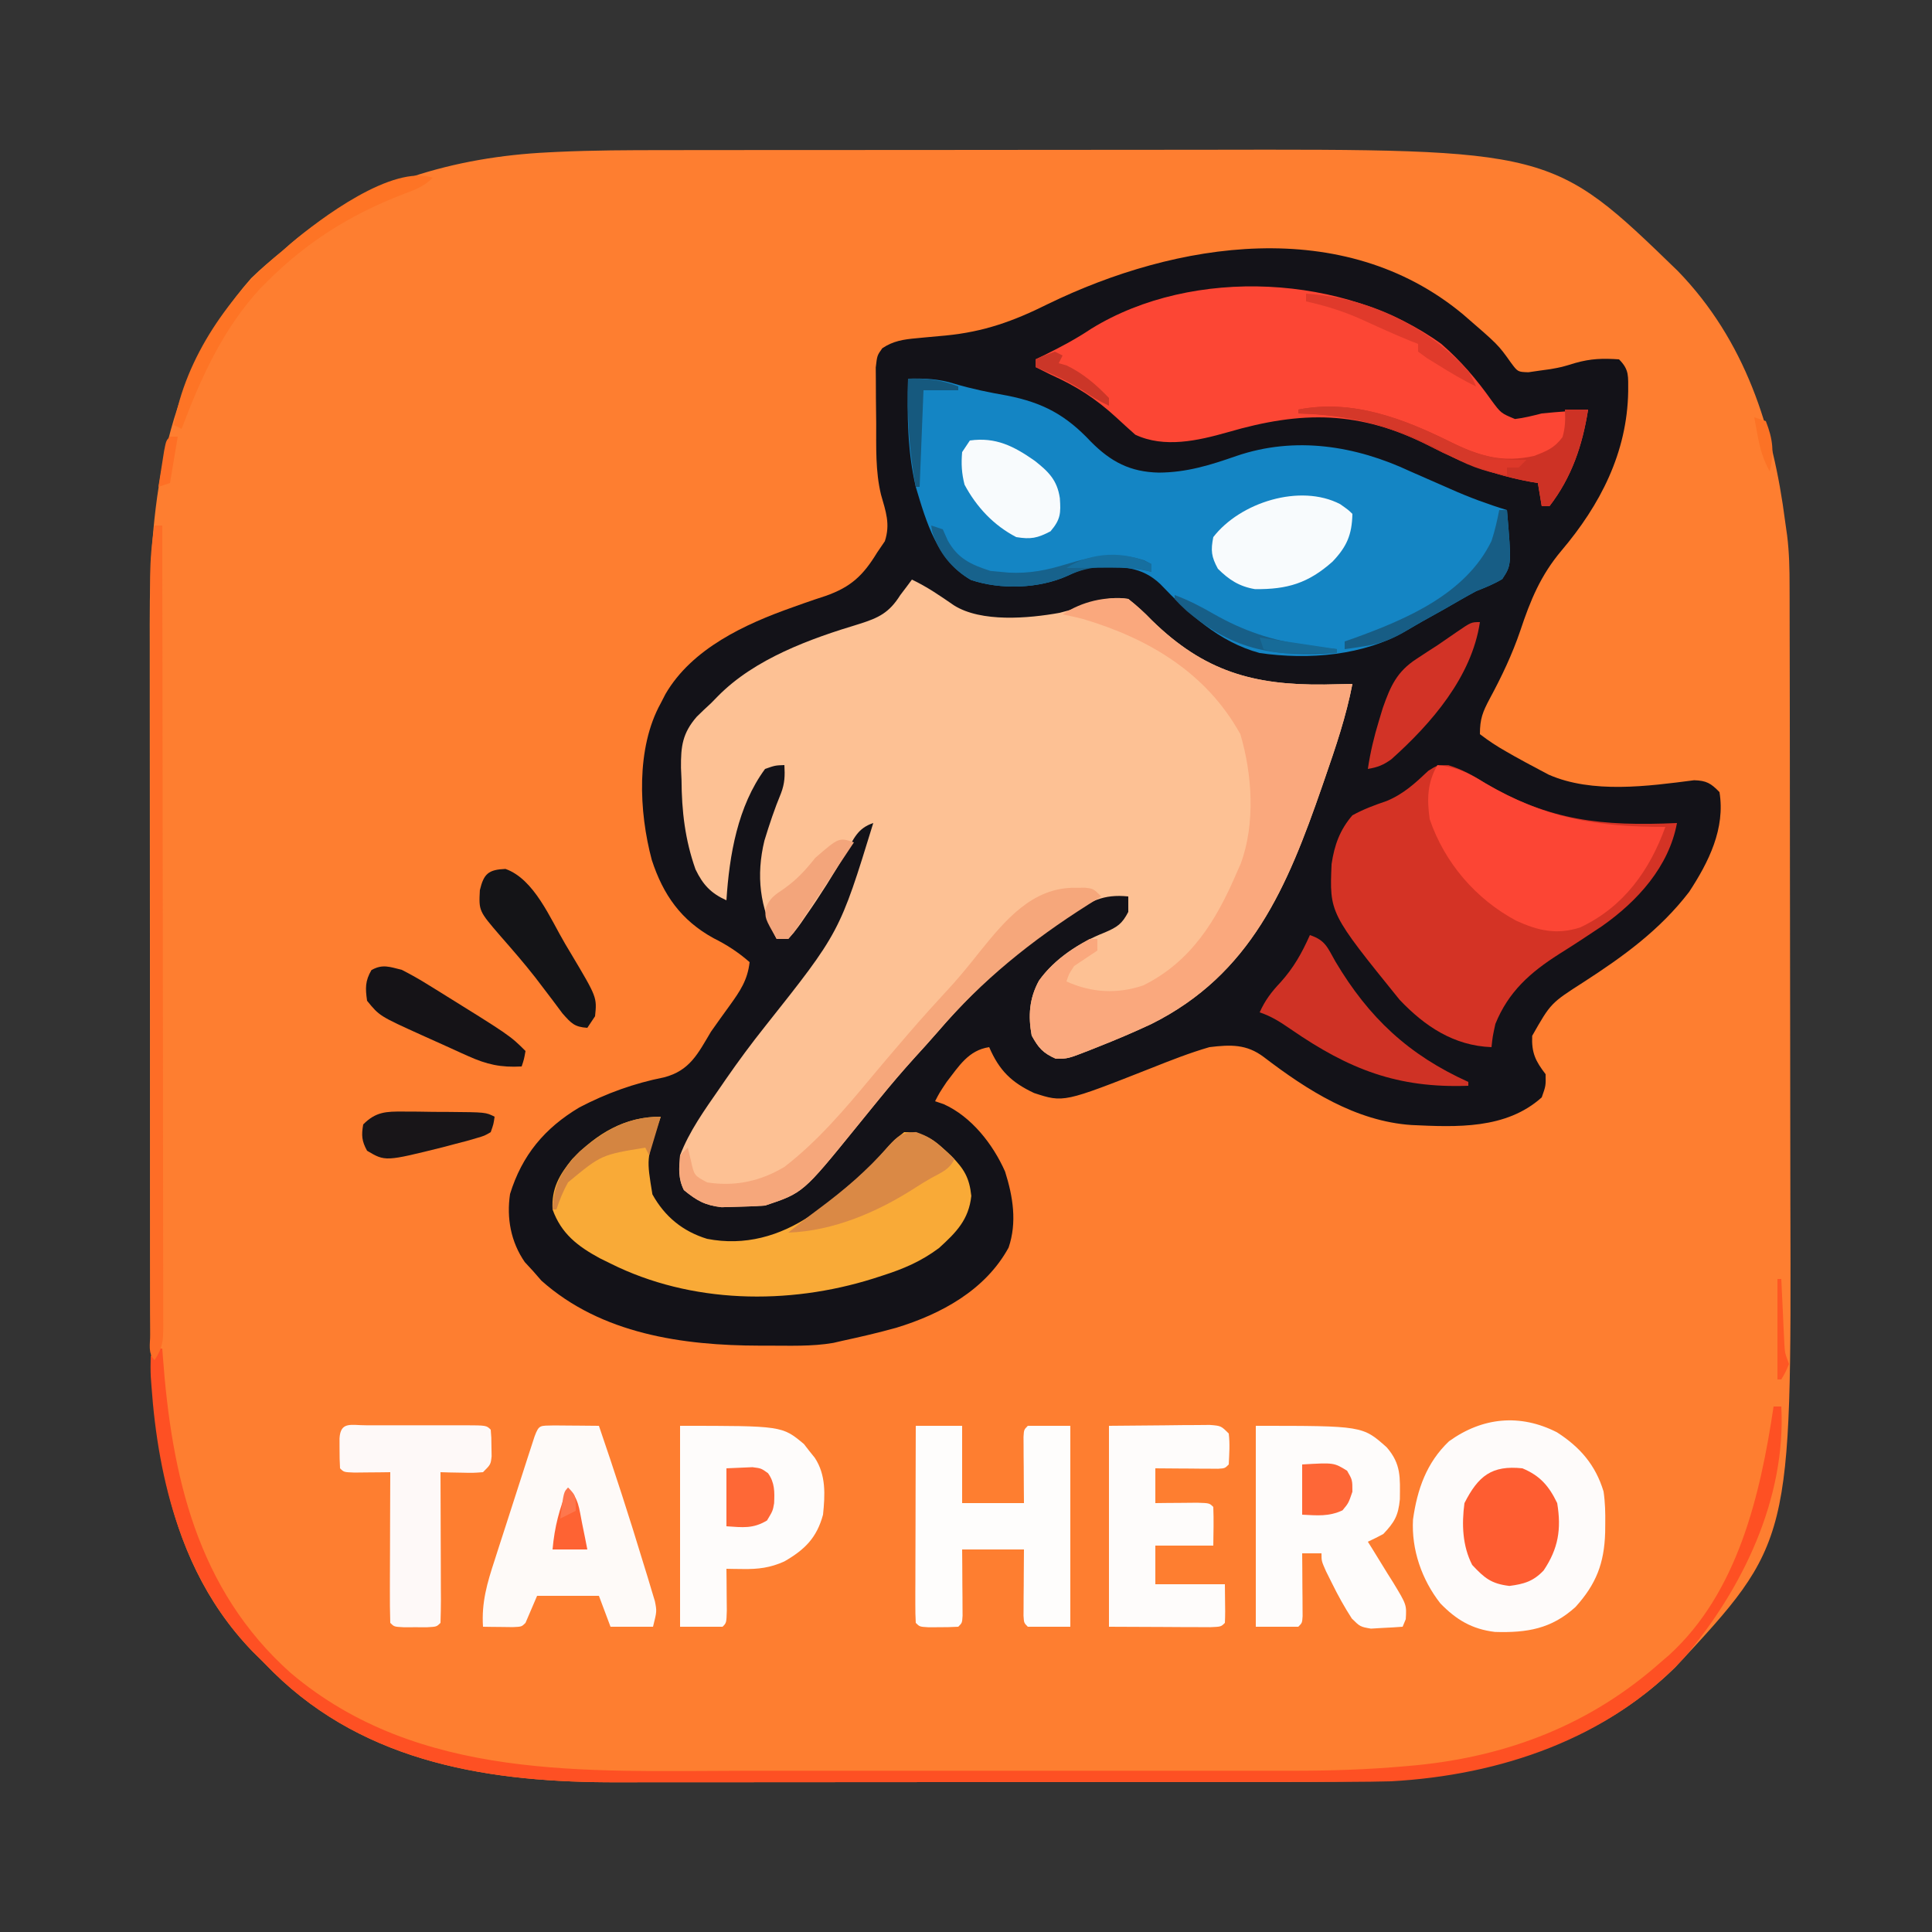 <?xml version="1.0" encoding="UTF-8"?>
<svg version="1.1" xmlns="http://www.w3.org/2000/svg" width="500" height="500">
<rect width="100%" height="100%" fill="#333333" stroke="none"/>
<path d="M0 0 C1.923 -0.003 3.846 -0.006 5.768 -0.01 C10.932 -0.019 16.096 -0.021 21.259 -0.022 C24.501 -0.023 27.743 -0.025 30.986 -0.027 C42.342 -0.037 53.698 -0.041 65.054 -0.04 C75.567 -0.039 86.079 -0.05 96.592 -0.066 C105.68 -0.079 114.767 -0.084 123.855 -0.084 C129.255 -0.083 134.655 -0.086 140.056 -0.097 C229.658 -0.262 229.658 -0.262 262.191 31.278 C279.549 49.173 286.868 71.936 289.972 96.145 C290.225 97.929 290.225 97.929 290.483 99.749 C291.029 104.145 291.118 108.473 291.113 112.898 C291.117 114.166 291.117 114.166 291.122 115.46 C291.13 118.274 291.132 121.088 291.133 123.902 C291.138 125.929 291.143 127.955 291.148 129.981 C291.161 135.478 291.168 140.975 291.172 146.472 C291.175 149.919 291.179 153.365 291.184 156.811 C291.198 167.627 291.207 178.443 291.211 189.259 C291.216 201.679 291.233 214.099 291.262 226.52 C291.284 236.158 291.294 245.795 291.295 255.433 C291.296 261.17 291.302 266.907 291.32 272.644 C291.58 360.308 291.58 360.308 261.531 392.637 C235.778 417.879 201.339 422.3 166.792 422.291 C164.662 422.294 162.532 422.297 160.401 422.301 C154.643 422.309 148.884 422.312 143.126 422.313 C139.519 422.313 135.913 422.315 132.307 422.318 C119.701 422.327 107.095 422.331 94.489 422.331 C82.778 422.33 71.068 422.341 59.357 422.356 C49.27 422.369 39.183 422.375 29.096 422.374 C23.086 422.374 17.076 422.377 11.066 422.387 C5.408 422.397 -0.251 422.397 -5.909 422.39 C-7.972 422.389 -10.035 422.391 -12.098 422.397 C-44.608 422.487 -77.098 417.68 -101.25 393.954 C-102.167 393.027 -103.084 392.1 -104.028 391.145 C-104.913 390.27 -105.799 389.395 -106.711 388.493 C-131.193 363.117 -133.183 327.825 -133.173 294.504 C-133.176 292.456 -133.179 290.407 -133.183 288.359 C-133.192 282.832 -133.194 277.305 -133.195 271.777 C-133.196 268.313 -133.198 264.849 -133.201 261.385 C-133.21 249.27 -133.214 237.154 -133.213 225.039 C-133.213 213.795 -133.223 202.552 -133.239 191.308 C-133.252 181.613 -133.257 171.918 -133.257 162.224 C-133.256 156.452 -133.259 150.68 -133.27 144.908 C-133.28 139.473 -133.28 134.037 -133.272 128.602 C-133.271 126.624 -133.274 124.645 -133.28 122.667 C-133.373 90.203 -129.355 58.459 -107.028 33.145 C-104.483 30.649 -101.791 28.394 -99.028 26.145 C-98.301 25.508 -97.574 24.872 -96.825 24.216 C-78.33 8.477 -54.13 1.75 -30.244 0.58 C-29.424 0.539 -28.605 0.498 -27.76 0.455 C-18.507 0.025 -9.261 -0.003 0 0 Z " fill="#FE7E30" transform="translate(172.028,38.855)"/>
<path d="M0 0 C9.149 7.897 9.149 7.897 12.438 12.531 C14.228 14.943 14.228 14.943 16.974 15.031 C17.885 14.898 18.796 14.766 19.735 14.629 C20.707 14.495 21.679 14.361 22.681 14.223 C25.603 13.699 25.603 13.699 29.11 12.629 C33.156 11.484 36.23 11.407 40.423 11.691 C43.186 14.454 42.755 16.139 42.798 20.004 C42.539 35.826 35.57 49.34 25.524 61.199 C20.146 67.577 17.493 74.024 14.877 81.9 C12.776 88.075 10.059 93.778 6.963 99.514 C5.143 102.941 4.423 104.712 4.423 108.691 C6.684 110.425 8.773 111.803 11.235 113.191 C11.925 113.586 12.615 113.98 13.326 114.386 C15.345 115.516 17.377 116.611 19.423 117.691 C20.798 118.42 20.798 118.42 22.2 119.164 C33.502 124.145 47.947 122.154 59.856 120.617 C63.05 120.71 64.223 121.405 66.423 123.691 C67.966 133.102 63.653 141.769 58.56 149.531 C50.983 159.385 41.597 166.172 31.25 172.861 C22.759 178.301 22.759 178.301 17.953 186.757 C17.759 191.206 18.824 193.302 21.423 196.691 C21.485 199.691 21.485 199.691 20.423 202.691 C11.175 210.99 -1.62 210.39 -13.273 209.847 C-27.715 208.873 -40.262 200.844 -51.503 192.258 C-55.993 188.867 -60.106 189.036 -65.577 189.691 C-70.678 191.173 -75.585 193.102 -80.515 195.066 C-103.323 204.057 -103.323 204.057 -110.952 201.566 C-116.836 198.811 -119.979 195.709 -122.577 189.691 C-127.959 190.496 -130.403 194.613 -133.577 198.691 C-135.44 201.483 -135.44 201.483 -136.577 203.691 C-135.845 203.939 -135.113 204.186 -134.358 204.441 C-127.17 207.672 -121.61 214.792 -118.464 221.891 C-116.415 228.363 -115.333 235.019 -117.55 241.562 C-123.556 252.555 -134.971 258.763 -146.643 262.321 C-151.254 263.602 -155.9 264.683 -160.577 265.691 C-161.341 265.868 -162.105 266.044 -162.892 266.226 C-168.488 267.196 -174.224 266.936 -179.89 266.941 C-180.905 266.942 -180.905 266.942 -181.94 266.943 C-201.884 266.912 -222.97 263.929 -238.452 250.129 C-239.153 249.325 -239.855 248.52 -240.577 247.691 C-241.299 246.908 -242.021 246.124 -242.765 245.316 C-246.372 240.092 -247.509 233.956 -246.577 227.691 C-243.471 217.632 -237.603 210.631 -228.636 205.289 C-221.606 201.617 -214.469 199.047 -206.702 197.504 C-200.027 195.758 -197.948 191.351 -194.577 185.691 C-193.791 184.56 -192.994 183.437 -192.187 182.32 C-191.775 181.749 -191.363 181.178 -190.939 180.589 C-190.327 179.743 -190.327 179.743 -189.702 178.879 C-187.003 175.123 -185.109 172.329 -184.577 167.691 C-187.523 165.125 -190.415 163.235 -193.89 161.504 C-202.302 156.891 -206.949 150.276 -209.886 141.27 C-213.242 128.755 -213.994 112.237 -207.577 100.691 C-207.176 99.91 -206.775 99.129 -206.362 98.324 C-199.51 86.527 -185.767 80.19 -173.358 75.824 C-171.963 75.325 -171.963 75.325 -170.54 74.816 C-168.689 74.164 -166.83 73.535 -164.962 72.934 C-158.343 70.611 -155.2 67.642 -151.577 61.691 C-150.917 60.722 -150.257 59.753 -149.577 58.754 C-148.127 54.313 -149.328 51.07 -150.577 46.691 C-152.038 40.616 -151.8 34.444 -151.817 28.234 C-151.827 26.066 -151.858 23.899 -151.89 21.73 C-151.896 20.35 -151.901 18.97 -151.905 17.59 C-151.915 16.339 -151.924 15.087 -151.934 13.798 C-151.577 10.691 -151.577 10.691 -150.244 8.823 C-147.439 6.919 -144.701 6.524 -141.409 6.227 C-140.598 6.149 -139.786 6.071 -138.95 5.99 C-137.263 5.835 -135.575 5.681 -133.888 5.529 C-123.931 4.564 -116.303 1.821 -107.39 -2.621 C-74.149 -18.79 -30.977 -25.702 0 0 Z " fill="#131218" transform="translate(378.577,81.309)"/>
<path d="M0 0 C3.907 1.842 7.331 4.213 10.879 6.66 C17.961 11.134 30.23 10.036 38.211 8.603 C41.222 7.858 44.132 6.909 47.055 5.875 C50.383 4.886 52.555 4.457 56 5 C58.273 6.798 60.138 8.494 62.125 10.562 C75.595 23.725 88.303 27.356 106.736 27.154 C109.158 27.113 111.579 27.062 114 27 C112.386 35.396 109.667 43.375 106.875 51.438 C106.63 52.147 106.385 52.857 106.133 53.588 C97.163 79.502 87.767 102.173 61.931 115.03 C57.352 117.177 52.704 119.145 48 121 C47.288 121.284 46.576 121.568 45.842 121.86 C40.341 124 40.341 124 37.25 124 C33.917 122.519 32.773 121.217 31 118 C30.056 112.915 30.375 108.386 32.875 103.812 C37.021 97.994 43.351 93.914 49.938 91.312 C53.158 89.932 54.409 89.089 56 86 C56 84.68 56 83.36 56 82 C49.47 81.325 46.052 83.276 40.75 86.938 C40.005 87.437 39.26 87.937 38.492 88.453 C26.571 96.561 16.193 105.968 6.805 116.914 C4.783 119.25 2.706 121.53 0.625 123.812 C-2.451 127.22 -5.419 130.686 -8.312 134.25 C-9.422 135.611 -9.422 135.611 -10.555 137 C-11.84 138.577 -13.125 140.155 -14.403 141.738 C-28.182 158.727 -28.182 158.727 -38 162 C-40.434 162.172 -42.873 162.267 -45.312 162.312 C-46.608 162.35 -47.904 162.387 -49.238 162.426 C-53.562 161.936 -55.657 160.726 -59 158 C-60.564 154.871 -60.28 152.473 -60 149 C-57.616 142.763 -53.658 137.261 -49.875 131.812 C-49.299 130.974 -48.723 130.136 -48.129 129.273 C-44.89 124.599 -41.545 120.07 -38 115.625 C-18.697 91.299 -18.697 91.299 -10 63 C-14.107 64.369 -15.053 67.099 -17.062 70.688 C-20.296 76.256 -23.674 81.667 -27.375 86.938 C-27.791 87.546 -28.208 88.155 -28.637 88.782 C-29.836 90.465 -29.836 90.465 -32 93 C-32.99 93 -33.98 93 -35 93 C-39.371 84.827 -40.353 76.63 -38.176 67.57 C-36.905 63.402 -35.548 59.318 -33.875 55.293 C-32.893 52.721 -32.844 50.73 -33 48 C-35.406 48.089 -35.406 48.089 -38 49 C-45.101 58.637 -47.251 71.321 -48 83 C-52.04 81.17 -54.077 78.972 -56 75 C-58.72 67.317 -59.574 59.922 -59.625 51.812 C-59.67 50.784 -59.715 49.756 -59.762 48.697 C-59.812 43.135 -59.385 39.757 -55.672 35.477 C-54.471 34.294 -53.248 33.133 -52 32 C-51.114 31.095 -51.114 31.095 -50.21 30.171 C-40.643 20.463 -26.36 15.314 -13.601 11.471 C-8.611 9.896 -5.898 8.609 -3 4 C-2.134 2.855 -2.134 2.855 -1.25 1.688 C-0.631 0.852 -0.631 0.852 0 0 Z " fill="#FDC194" transform="translate(236,150)"/>
<path d="M0 0 C4.288 -0.11 7.905 0.033 12 1.312 C16.515 2.65 20.987 3.562 25.625 4.375 C34.939 6.208 40.851 9.415 47.305 16.289 C52.491 21.523 57.477 24.141 64.875 24.312 C72.14 24.272 78.203 22.37 85 20 C100.22 14.81 115.818 17.347 130 24 C131.406 24.622 132.813 25.239 134.223 25.852 C136.305 26.757 138.385 27.664 140.458 28.588 C145.235 30.713 150.001 32.482 155 34 C156.199 48.171 156.199 48.171 153.781 51.859 C151.599 53.18 149.369 54.047 147 55 C144.278 56.461 141.613 58.019 138.938 59.562 C136.937 60.685 134.932 61.8 132.927 62.914 C131.658 63.629 130.397 64.36 129.146 65.106 C118.056 71.699 103.656 72.835 91 71 C80.471 68.161 72.589 60.798 65.25 53.125 C60.478 48.618 55.377 48.588 49.094 48.664 C46.031 48.997 44.063 49.672 41.312 51 C33.899 54.352 23.972 54.672 16.27 52.082 C7.543 47.023 4.724 37.145 2 28 C-0.169 18.68 -0.237 9.51 0 0 Z " fill="#1485C4" transform="translate(235,98)"/>
<path d="M0 0 C5.075 4.405 9.123 9.155 13 14.625 C15.452 17.938 15.452 17.938 19.078 19.441 C21.463 19.163 23.673 18.592 26 18 C28.184 17.779 30.372 17.592 32.562 17.438 C34.111 17.312 34.111 17.312 35.691 17.184 C36.453 17.123 37.215 17.062 38 17 C36.528 26.277 33.774 34.494 28 42 C27.34 42 26.68 42 26 42 C25.67 40.02 25.34 38.04 25 36 C24.406 35.902 23.811 35.804 23.199 35.703 C13.796 34.007 5.602 30.889 -2.875 26.5 C-21.08 17.218 -36.042 17.25 -55.275 22.865 C-62.963 25.045 -71.68 27.033 -79.188 23.5 C-80.808 22.06 -82.419 20.609 -84.004 19.129 C-89.333 14.226 -94.393 10.944 -101 8 C-102.337 7.34 -103.671 6.675 -105 6 C-105 5.34 -105 4.68 -105 4 C-104.394 3.709 -103.788 3.417 -103.164 3.117 C-98.779 0.972 -94.622 -1.224 -90.562 -3.938 C-64.197 -20.169 -24.756 -17.945 0 0 Z " fill="#FC4634" transform="translate(373,89)"/>
<path d="M0 0 C3.575 1.1 6.31 2.665 9.484 4.645 C26.191 14.419 39.682 15.824 59.109 14.957 C57.032 26.232 48.886 35.205 39.698 41.648 C36.028 44.107 32.342 46.53 28.597 48.872 C21.141 53.611 15.485 58.607 12.109 66.957 C11.402 70.194 11.402 70.194 11.109 72.957 C1.422 72.598 -6.093 67.628 -12.676 60.695 C-30.822 38.26 -30.822 38.26 -30.281 25.582 C-29.552 20.679 -28.148 16.745 -24.891 12.957 C-22 11.369 -19.148 10.313 -16.027 9.254 C-11.669 7.452 -8.642 4.647 -5.242 1.434 C-2.891 -0.043 -2.891 -0.043 0 0 Z " fill="#D43325" transform="translate(374.891,198.043)"/>
<path d="M0 0 C-0.217 0.629 -0.433 1.258 -0.656 1.906 C-3.668 10.923 -3.668 10.923 -2.156 20.098 C1.021 25.841 5.685 29.683 11.996 31.609 C21.709 33.503 30.771 30.949 38.902 25.484 C46.313 20.205 53.067 14.474 59.02 7.57 C60.352 6.105 60.352 6.105 63 4 C68.605 3.95 71.337 6.509 75.23 10.172 C78.523 13.574 79.867 15.754 80.375 20.5 C79.715 26.657 76.48 29.937 72 34 C67.348 37.463 62.832 39.375 57.375 41.125 C56.572 41.384 55.77 41.642 54.943 41.909 C32.958 48.811 7.847 48.409 -13 38 C-13.919 37.546 -14.838 37.093 -15.785 36.625 C-21.492 33.532 -25.752 30.269 -28 24 C-28.292 18.551 -26.263 15.101 -22.938 10.992 C-16.452 4.324 -9.398 0 0 0 Z " fill="#F9AA37" transform="translate(171,289)"/>
<path d="M0 0 C2.273 1.798 4.138 3.494 6.125 5.562 C19.595 18.725 32.303 22.356 50.736 22.154 C53.158 22.113 55.579 22.062 58 22 C56.386 30.396 53.667 38.375 50.875 46.438 C50.63 47.147 50.385 47.857 50.133 48.588 C41.163 74.502 31.767 97.173 5.931 110.03 C1.352 112.177 -3.296 114.145 -8 116 C-8.712 116.284 -9.424 116.568 -10.158 116.86 C-15.659 119 -15.659 119 -18.75 119 C-22.083 117.519 -23.227 116.217 -25 113 C-25.944 107.915 -25.625 103.386 -23.125 98.812 C-19.776 94.073 -15.004 90.834 -10 88 C-9.34 88 -8.68 88 -8 88 C-8 88.99 -8 89.98 -8 91 C-9.993 92.343 -11.994 93.676 -14 95 C-15.389 97.1 -15.389 97.1 -16 99 C-9.508 101.927 -2.874 102.321 3.91 100.008 C16.267 93.855 22.739 83.26 28 71 C28.362 70.18 28.724 69.36 29.098 68.516 C32.913 58.224 32.09 45.365 29 35 C20.182 19.061 5.2 10.219 -11.734 5.188 C-13.478 4.742 -15.237 4.36 -17 4 C-12.028 0.685 -5.94 -0.766 0 0 Z " fill="#FAA87D" transform="translate(292,155)"/>
<path d="M0 0 C5.97 3.83 9.998 8.46 12.07 15.328 C12.488 18.134 12.548 20.869 12.508 23.703 C12.5 24.452 12.491 25.201 12.483 25.972 C12.24 33.92 10.17 39.278 4.82 45.203 C-1.407 50.877 -7.732 51.923 -16.031 51.672 C-21.964 50.968 -26.063 48.526 -30.18 44.266 C-34.981 38.139 -37.678 30.374 -37.246 22.578 C-36.147 14.76 -33.748 7.864 -27.93 2.328 C-19.288 -3.903 -9.542 -4.856 0 0 Z " fill="#FEFBFA" transform="translate(402.93,370.672)"/>
<path d="M0 0 C27.634 0 27.634 0 33.875 5.562 C37.653 9.896 37.332 13.404 37.285 19.008 C36.882 23.238 35.904 24.935 33 28 C31.686 28.705 30.355 29.379 29 30 C29.462 30.733 29.462 30.733 29.934 31.481 C31.325 33.707 32.694 35.947 34.062 38.188 C34.548 38.956 35.033 39.725 35.533 40.518 C39.043 46.317 39.043 46.317 38.809 50.051 C38.542 50.694 38.275 51.337 38 52 C36.252 52.136 34.501 52.232 32.75 52.312 C31.775 52.371 30.801 52.429 29.797 52.488 C27 52 27 52 24.844 49.867 C22.946 46.916 21.299 43.961 19.75 40.812 C19.229 39.767 18.708 38.722 18.172 37.645 C17 35 17 35 17 33 C15.35 33 13.7 33 12 33 C12.012 34.288 12.023 35.576 12.035 36.902 C12.045 38.581 12.054 40.259 12.062 41.938 C12.071 42.788 12.079 43.638 12.088 44.514 C12.091 45.323 12.094 46.131 12.098 46.965 C12.103 47.714 12.108 48.463 12.114 49.234 C12 51 12 51 11 52 C7.37 52 3.74 52 0 52 C0 34.84 0 17.68 0 0 Z " fill="#FEFCFB" transform="translate(325,369)"/>
<path d="M0 0 C1.395 0.007 2.789 0.019 4.184 0.035 C4.895 0.04 5.605 0.044 6.338 0.049 C8.099 0.061 9.86 0.079 11.621 0.098 C15.665 11.887 19.508 23.731 23.121 35.66 C23.483 36.831 23.846 38.002 24.219 39.208 C24.712 40.857 24.712 40.857 25.215 42.539 C25.511 43.516 25.807 44.492 26.111 45.498 C26.621 48.098 26.621 48.098 25.621 52.098 C21.991 52.098 18.361 52.098 14.621 52.098 C13.631 49.458 12.641 46.818 11.621 44.098 C6.341 44.098 1.061 44.098 -4.379 44.098 C-5.369 46.408 -6.359 48.718 -7.379 51.098 C-8.379 52.098 -8.379 52.098 -10.664 52.195 C-12.039 52.178 -12.039 52.178 -13.441 52.16 C-14.361 52.151 -15.28 52.142 -16.227 52.133 C-16.937 52.121 -17.647 52.11 -18.379 52.098 C-18.795 45.818 -17.301 40.763 -15.352 34.824 C-15.043 33.86 -14.735 32.896 -14.417 31.902 C-13.767 29.875 -13.112 27.85 -12.452 25.826 C-11.439 22.715 -10.44 19.6 -9.443 16.484 C-8.809 14.514 -8.175 12.544 -7.539 10.574 C-7.087 9.171 -7.087 9.171 -6.627 7.74 C-6.347 6.882 -6.066 6.023 -5.778 5.139 C-5.531 4.381 -5.285 3.623 -5.031 2.841 C-3.867 -0.272 -3.621 0.105 0 0 Z " fill="#FEFAF8" transform="translate(143.379,368.902)"/>
<path d="M0 0 C3.96 0 7.92 0 12 0 C12 6.6 12 13.2 12 20 C17.28 20 22.56 20 28 20 C27.988 18.64 27.977 17.28 27.965 15.879 C27.955 14.107 27.946 12.335 27.938 10.562 C27.929 9.665 27.921 8.767 27.912 7.842 C27.907 6.561 27.907 6.561 27.902 5.254 C27.894 4.068 27.894 4.068 27.886 2.858 C28 1 28 1 29 0 C32.63 0 36.26 0 40 0 C40 17.16 40 34.32 40 52 C36.37 52 32.74 52 29 52 C28 51 28 51 27.886 49.142 C27.892 48.352 27.897 47.561 27.902 46.746 C27.906 45.892 27.909 45.038 27.912 44.158 C27.92 43.26 27.929 42.363 27.938 41.438 C27.942 40.536 27.947 39.634 27.951 38.705 C27.963 36.47 27.981 34.235 28 32 C22.72 32 17.44 32 12 32 C12.012 33.36 12.023 34.72 12.035 36.121 C12.045 37.893 12.054 39.665 12.062 41.438 C12.071 42.335 12.079 43.233 12.088 44.158 C12.091 45.012 12.094 45.866 12.098 46.746 C12.103 47.537 12.108 48.328 12.114 49.142 C12 51 12 51 11 52 C9.336 52.098 7.667 52.13 6 52.125 C4.639 52.129 4.639 52.129 3.25 52.133 C1 52 1 52 0 51 C-0.093 49.404 -0.117 47.804 -0.114 46.205 C-0.113 45.184 -0.113 44.163 -0.113 43.111 C-0.108 42.001 -0.103 40.89 -0.098 39.746 C-0.096 38.616 -0.095 37.485 -0.093 36.32 C-0.088 32.693 -0.075 29.065 -0.062 25.438 C-0.057 22.985 -0.053 20.533 -0.049 18.08 C-0.038 12.053 -0.02 6.027 0 0 Z " fill="#FEFDFC" transform="translate(237,369)"/>
<path d="M0 0 C4.976 0.516 8.152 2.054 12.375 4.688 C27.803 13.765 41.083 16.033 59 16 C54.879 27.341 48.218 36.674 37 42 C30.929 43.981 26.129 42.89 20.414 40.289 C9.946 34.699 1.865 25.303 -2 14 C-2.721 8.777 -2.636 4.636 0 0 Z " fill="#FC4534" transform="translate(372,198)"/>
<path d="M0 0 C26.407 0 26.407 0 32.059 4.719 C32.741 5.6 32.741 5.6 33.438 6.5 C33.911 7.088 34.384 7.676 34.871 8.281 C37.811 12.756 37.526 17.861 37 23 C35.375 28.983 32.286 32.044 27 35.09 C23.362 36.745 20.229 37.121 16.25 37.062 C15.451 37.053 14.652 37.044 13.828 37.035 C13.225 37.024 12.622 37.012 12 37 C12.012 37.999 12.023 38.998 12.035 40.027 C12.044 41.318 12.053 42.608 12.062 43.938 C12.074 45.225 12.086 46.513 12.098 47.84 C12 51 12 51 11 52 C7.37 52 3.74 52 0 52 C0 34.84 0 17.68 0 0 Z " fill="#FEFCFB" transform="translate(176,369)"/>
<path d="M0 0 C0.33 0 0.66 0 1 0 C1.04 0.567 1.079 1.134 1.12 1.718 C3.386 32.82 9.952 62.338 34.258 83.984 C67.341 111.943 110.722 109.318 151.397 109.269 C156.928 109.264 162.459 109.268 167.99 109.271 C177.27 109.275 186.55 109.27 195.83 109.261 C206.501 109.25 217.172 109.253 227.842 109.264 C237.068 109.274 246.295 109.275 255.521 109.27 C261.003 109.266 266.485 109.266 271.967 109.273 C277.125 109.278 282.282 109.274 287.439 109.263 C289.312 109.26 291.185 109.261 293.057 109.265 C302.983 109.287 312.804 108.979 322.695 108.097 C323.584 108.018 324.473 107.939 325.39 107.858 C349.439 105.517 370.897 97.178 389 81 C389.633 80.461 390.266 79.922 390.918 79.367 C408.777 63.102 414.582 37.839 418 15 C418.66 15 419.32 15 420 15 C421.253 38.803 409.978 62.252 394.875 80 C375.326 101.032 347.165 110.443 319 112 C311.942 112.189 304.88 112.147 297.82 112.145 C295.69 112.148 293.559 112.152 291.429 112.155 C285.671 112.164 279.912 112.167 274.154 112.167 C270.547 112.168 266.941 112.17 263.335 112.173 C250.729 112.182 238.123 112.186 225.517 112.185 C213.806 112.185 202.096 112.195 190.385 112.211 C180.298 112.224 170.211 112.229 160.124 112.229 C154.114 112.229 148.104 112.231 142.094 112.242 C136.436 112.252 130.777 112.252 125.118 112.245 C123.055 112.243 120.992 112.246 118.929 112.252 C86.42 112.342 53.93 107.535 29.777 83.809 C28.403 82.418 28.403 82.418 27 81 C26.114 80.125 25.229 79.249 24.316 78.348 C6.461 59.84 -0.057 34.588 -1.812 9.562 C-1.866 8.834 -1.919 8.105 -1.974 7.355 C-2.068 5.572 -2.044 3.784 -2 2 C-1.34 1.34 -0.68 0.68 0 0 Z " fill="#FE5023" transform="translate(41,349)"/>
<path d="M0 0 C7.116 -0.062 7.116 -0.062 14.375 -0.125 C15.871 -0.143 17.367 -0.161 18.908 -0.18 C20.667 -0.188 20.667 -0.188 22.461 -0.195 C24.268 -0.211 24.268 -0.211 26.111 -0.227 C29 0 29 0 31 2 C31.328 4.715 31.131 7.252 31 10 C30 11 30 11 28.234 11.114 C27.485 11.108 26.736 11.103 25.965 11.098 C25.156 11.094 24.347 11.091 23.514 11.088 C22.664 11.08 21.813 11.071 20.938 11.062 C20.083 11.058 19.229 11.053 18.35 11.049 C16.233 11.037 14.117 11.019 12 11 C12 13.97 12 16.94 12 20 C12.999 19.988 13.998 19.977 15.027 19.965 C16.318 19.956 17.608 19.947 18.938 19.938 C20.225 19.926 21.513 19.914 22.84 19.902 C26 20 26 20 27 21 C27.143 24.336 27.042 27.66 27 31 C22.05 31 17.1 31 12 31 C12 34.3 12 37.6 12 41 C17.94 41 23.88 41 30 41 C30.098 48.715 30.098 48.715 30 51 C29 52 29 52 26.224 52.114 C25.015 52.108 23.805 52.103 22.559 52.098 C21.384 52.095 20.208 52.093 18.998 52.09 C17.493 52.081 15.988 52.072 14.438 52.062 C9.673 52.042 4.909 52.021 0 52 C0 34.84 0 17.68 0 0 Z " fill="#FEFCFB" transform="translate(287,369)"/>
<path d="M0 0 C0.801 0.002 1.602 0.004 2.427 0.006 C3.245 0.005 4.062 0.004 4.905 0.003 C6.636 0.003 8.368 0.004 10.1 0.009 C12.76 0.014 15.42 0.009 18.08 0.002 C19.758 0.003 21.436 0.004 23.115 0.006 C23.916 0.004 24.717 0.002 25.542 0 C31.156 0.024 31.156 0.024 32.271 1.139 C32.439 3.135 32.439 3.135 32.459 5.576 C32.473 6.38 32.487 7.183 32.502 8.01 C32.271 10.139 32.271 10.139 30.271 12.139 C27.67 12.334 27.67 12.334 24.646 12.264 C23.142 12.237 23.142 12.237 21.607 12.209 C20.836 12.186 20.065 12.163 19.271 12.139 C19.279 13.903 19.279 13.903 19.287 15.703 C19.305 20.051 19.317 24.399 19.326 28.747 C19.331 30.631 19.338 32.516 19.347 34.401 C19.359 37.104 19.364 39.807 19.369 42.51 C19.374 43.358 19.379 44.206 19.384 45.079 C19.385 47.1 19.333 49.12 19.271 51.139 C18.271 52.139 18.271 52.139 15.802 52.272 C14.302 52.268 14.302 52.268 12.771 52.264 C11.771 52.267 10.77 52.269 9.74 52.272 C7.271 52.139 7.271 52.139 6.271 51.139 C6.182 48.255 6.156 45.394 6.173 42.51 C6.175 41.646 6.176 40.782 6.178 39.891 C6.183 37.12 6.196 34.348 6.209 31.576 C6.214 29.702 6.218 27.828 6.222 25.953 C6.233 21.349 6.251 16.744 6.271 12.139 C5.416 12.151 4.562 12.162 3.681 12.174 C2.577 12.183 1.472 12.192 0.334 12.201 C-0.769 12.213 -1.871 12.225 -3.006 12.237 C-5.729 12.139 -5.729 12.139 -6.729 11.139 C-6.827 9.475 -6.859 7.806 -6.854 6.139 C-6.856 5.231 -6.859 4.324 -6.862 3.389 C-6.597 -1.089 -3.844 0.016 0 0 Z " fill="#FEF9F8" transform="translate(94.729,368.861)"/>
<path d="M0 0 C0.86 -0.005 1.72 -0.01 2.605 -0.016 C4.812 0.25 4.812 0.25 6.812 2.25 C5.713 2.94 4.613 3.629 3.48 4.34 C-11.249 13.664 -23.98 23.87 -35.383 37.164 C-37.404 39.5 -39.481 41.78 -41.562 44.062 C-44.638 47.47 -47.606 50.936 -50.5 54.5 C-51.61 55.861 -51.61 55.861 -52.742 57.25 C-54.028 58.827 -55.313 60.405 -56.591 61.988 C-70.369 78.977 -70.369 78.977 -80.188 82.25 C-82.621 82.422 -85.061 82.517 -87.5 82.562 C-88.796 82.6 -90.091 82.637 -91.426 82.676 C-95.749 82.186 -97.845 80.976 -101.188 78.25 C-102.694 75.237 -102.365 72.567 -102.188 69.25 C-101.198 68.26 -101.198 68.26 -100.188 67.25 C-99.919 68.364 -99.651 69.478 -99.375 70.625 C-98.529 74.468 -98.529 74.468 -95.188 76.25 C-87.985 77.387 -81.402 75.958 -75.188 72.25 C-66.581 65.596 -59.616 57.397 -52.696 49.062 C-50.179 46.039 -47.621 43.05 -45.062 40.062 C-44.565 39.48 -44.067 38.897 -43.553 38.296 C-39.648 33.742 -35.614 29.316 -31.551 24.902 C-29.157 22.216 -26.921 19.445 -24.688 16.625 C-18.137 8.53 -11.127 -0.067 0 0 Z " fill="#F6A77B" transform="translate(278.188,229.75)"/>
<path d="M0 0 C4.058 1.353 4.522 3.198 6.625 6.875 C15.245 21.372 25.552 31.03 41 38 C41 38.33 41 38.66 41 39 C22.657 39.668 10.116 34.743 -4.911 24.39 C-7.593 22.549 -9.896 21.035 -13 20 C-11.611 16.891 -9.959 14.716 -7.625 12.25 C-4.18 8.424 -2.093 4.689 0 0 Z " fill="#CF3225" transform="translate(339,242)"/>
<path d="M0 0 C0.66 0 1.32 0 2 0 C2.047 27.72 2.082 55.44 2.104 83.16 C2.114 96.03 2.128 108.9 2.151 121.77 C2.171 132.985 2.184 144.199 2.188 155.414 C2.191 161.355 2.197 167.295 2.211 173.236 C2.225 178.823 2.229 184.41 2.226 189.997 C2.227 192.052 2.231 194.107 2.238 196.161 C2.248 198.959 2.246 201.756 2.241 204.553 C2.246 205.373 2.252 206.193 2.258 207.038 C2.238 210.89 2.188 212.717 0 216 C-1.78 214.22 -1.125 211.83 -1.134 209.46 C-1.132 208.658 -1.129 207.856 -1.127 207.03 C-1.129 206.185 -1.13 205.34 -1.132 204.469 C-1.136 201.614 -1.133 198.759 -1.129 195.904 C-1.131 193.866 -1.133 191.828 -1.135 189.79 C-1.139 184.236 -1.137 178.682 -1.134 173.128 C-1.132 167.323 -1.134 161.518 -1.136 155.713 C-1.138 145.956 -1.135 136.199 -1.13 126.442 C-1.125 115.162 -1.127 103.883 -1.132 92.604 C-1.137 82.928 -1.137 73.252 -1.135 63.577 C-1.133 57.795 -1.133 52.012 -1.136 46.23 C-1.139 40.789 -1.137 35.347 -1.131 29.905 C-1.13 27.908 -1.13 25.912 -1.133 23.915 C-1.135 21.187 -1.132 18.459 -1.127 15.732 C-1.129 14.943 -1.131 14.155 -1.134 13.343 C-1.118 8.794 -0.748 4.488 0 0 Z " fill="#FE6D26" transform="translate(40,136)"/>
<path d="M0 0 C2.176 1.535 2.176 1.535 3.176 2.535 C3.067 7.978 1.68 11.056 -1.973 14.891 C-8.253 20.468 -13.659 22.092 -22.027 22.004 C-26.074 21.326 -28.761 19.599 -31.637 16.723 C-33.324 13.614 -33.522 12.026 -32.824 8.535 C-25.861 -0.481 -10.329 -5.358 0 0 Z " fill="#F8FBFD" transform="translate(346.824,130.465)"/>
<path d="M0 0 C4.57 1.913 6.86 4.562 9 9 C10.114 15.743 9.298 20.779 5.484 26.441 C2.807 29.253 0.441 29.943 -3.375 30.438 C-8.061 29.872 -9.803 28.42 -13 25 C-15.537 20.041 -15.729 14.465 -15 9 C-11.429 1.986 -7.961 -0.838 0 0 Z " fill="#FE5D31" transform="translate(394,380)"/>
<path d="M0 0 C7.459 2.633 11.592 12.863 15.438 19.375 C15.966 20.259 16.495 21.144 17.039 22.055 C23.69 33.229 23.69 33.229 23.188 38.125 C22.527 39.115 21.867 40.105 21.188 41.125 C17.858 40.909 17.045 39.966 14.777 37.422 C13.884 36.247 13 35.064 12.125 33.875 C11.159 32.6 10.19 31.326 9.219 30.055 C8.722 29.403 8.226 28.752 7.715 28.081 C4.847 24.408 1.784 20.897 -1.283 17.39 C-6.903 10.879 -6.903 10.879 -6.625 5.5 C-5.596 1.227 -4.411 0.196 0 0 Z " fill="#141417" transform="translate(130.812,224.875)"/>
<path d="M0 0 C6.72 -0.941 11.415 1.492 16.77 5.238 C20.423 8.109 22.588 10.277 23.285 14.887 C23.567 18.803 23.49 20.424 20.875 23.5 C17.465 25.279 15.794 25.62 12 25 C6.135 21.945 1.737 17.237 -1.375 11.438 C-2.13 8.491 -2.263 6.03 -2 3 C-1.34 2.01 -0.68 1.02 0 0 Z " fill="#F8FBFD" transform="translate(251,114)"/>
<path d="M0 0 C2.416 1.241 4.65 2.497 6.938 3.938 C7.578 4.331 8.218 4.725 8.878 5.131 C27.984 16.984 27.984 16.984 32 21 C31.625 23.125 31.625 23.125 31 25 C25.61 25.297 22.02 24.507 17.113 22.297 C16.489 22.018 15.865 21.739 15.221 21.451 C13.912 20.862 12.605 20.267 11.302 19.666 C9.314 18.751 7.318 17.861 5.318 16.973 C-5.779 11.951 -5.779 11.951 -9 8 C-9.461 4.771 -9.525 2.904 -7.875 0.062 C-4.992 -1.571 -3.176 -0.778 0 0 Z " fill="#151317" transform="translate(104,251)"/>
<path d="M0 0 C-2.105 14.202 -12.624 26.299 -22.922 35.504 C-25.006 37.004 -26.489 37.587 -29 38 C-28.365 33.699 -27.401 29.655 -26.125 25.5 C-25.634 23.876 -25.634 23.876 -25.133 22.219 C-23.143 16.564 -21.488 12.812 -16.375 9.5 C-15.496 8.921 -14.617 8.342 -13.711 7.746 C-12.816 7.17 -11.922 6.594 -11 6 C-9.333 4.854 -7.667 3.709 -6 2.562 C-2.253 0 -2.253 0 0 0 Z " fill="#D23326" transform="translate(383,161)"/>
<path d="M0 0 C2.902 1.026 4.545 1.995 6.77 4.086 C7.365 4.634 7.961 5.182 8.574 5.746 C9.01 6.168 9.446 6.589 9.895 7.023 C8.553 9.707 6.584 10.432 4.02 11.828 C2.575 12.64 1.158 13.503 -0.23 14.406 C-9.972 20.692 -21.42 25.606 -33.105 26.023 C-30.505 23.916 -27.885 21.86 -25.195 19.867 C-18.583 14.951 -12.665 9.928 -7.24 3.695 C-4.79 1.04 -3.687 0.028 0 0 Z " fill="#DA8945" transform="translate(237.105,292.977)"/>
<path d="M0 0 C7.345 3.615 13.3 5.234 21.288 3.462 C24.555 2.215 26.591 1.413 28.663 -1.413 C29.388 -3.876 29.43 -5.983 29.288 -8.538 C31.268 -8.538 33.248 -8.538 35.288 -8.538 C33.816 0.74 31.062 8.956 25.288 16.462 C24.628 16.462 23.968 16.462 23.288 16.462 C22.793 13.492 22.793 13.492 22.288 10.462 C21.397 10.315 21.397 10.315 20.488 10.166 C11.085 8.469 2.891 5.351 -5.587 0.962 C-16.773 -4.775 -27.159 -7.161 -39.712 -7.538 C-39.712 -7.868 -39.712 -8.198 -39.712 -8.538 C-25.641 -11.291 -12.479 -6.201 0 0 Z " fill="#CD3225" transform="translate(375.712,114.538)"/>
<path d="M0 0 C1.241 0.005 2.483 0.01 3.762 0.016 C5.701 0.047 5.701 0.047 7.68 0.078 C8.98 0.083 10.281 0.088 11.621 0.094 C21.246 0.174 21.246 0.174 23.555 1.328 C23.289 3.23 23.289 3.23 22.555 5.328 C20.945 6.27 20.945 6.27 18.805 6.891 C17.996 7.125 17.188 7.36 16.355 7.602 C15.431 7.841 14.507 8.081 13.555 8.328 C11.967 8.75 11.967 8.75 10.348 9.18 C-4.735 12.937 -4.735 12.937 -9.445 10.141 C-10.829 7.634 -10.938 6.146 -10.445 3.328 C-7.178 0.038 -4.517 -0.037 0 0 Z " fill="#181518" transform="translate(104.445,287.672)"/>
<path d="M0 0 C-2.286 2.286 -4.527 3.069 -7.51 4.207 C-21.181 9.43 -32.591 16.591 -43 27 C-43.538 27.538 -44.075 28.075 -44.629 28.629 C-54.291 39.134 -60.034 51.811 -65 65 C-65.66 64.67 -66.32 64.34 -67 64 C-64.024 46.554 -52.509 29.995 -39 19 C-38.273 18.363 -37.546 17.726 -36.797 17.07 C-29.124 10.541 -10.443 -3.481 0 0 Z " fill="#FE7425" transform="translate(112,46)"/>
<path d="M0 0 C-2.269 3.418 -4.54 6.834 -6.812 10.25 C-7.776 11.702 -7.776 11.702 -8.76 13.184 C-9.382 14.118 -10.004 15.053 -10.645 16.016 C-11.215 16.874 -11.786 17.733 -12.374 18.618 C-12.911 19.404 -13.447 20.19 -14 21 C-14.502 21.763 -15.005 22.526 -15.522 23.312 C-16.01 23.869 -16.498 24.426 -17 25 C-17.99 25 -18.98 25 -20 25 C-23.053 19.626 -23.053 19.626 -22.828 16.98 C-21.757 14.42 -20.48 13.598 -18.188 12.062 C-14.805 9.676 -12.58 7.246 -10 4 C-3.872 -1.291 -3.872 -1.291 0 0 Z " fill="#F3A57B" transform="translate(221,218)"/>
<path d="M0 0 C0.66 0 1.32 0 2 0 C3.199 14.171 3.199 14.171 0.781 17.859 C-1.401 19.18 -3.631 20.047 -6 21 C-8.722 22.461 -11.387 24.019 -14.062 25.562 C-16.063 26.685 -18.068 27.8 -20.074 28.912 C-21.343 29.629 -22.601 30.366 -23.845 31.124 C-27.539 33.356 -30.673 34.618 -34.938 35.25 C-35.895 35.4 -36.853 35.549 -37.84 35.703 C-38.909 35.85 -38.909 35.85 -40 36 C-40 35.34 -40 34.68 -40 34 C-39.224 33.732 -38.448 33.464 -37.648 33.188 C-23.996 28.235 -8.649 21.726 -2 8 C-1.122 5.329 -0.544 2.768 0 0 Z " fill="#175D85" transform="translate(388,132)"/>
<path d="M0 0 C1.423 -0.062 2.846 -0.124 4.312 -0.188 C5.513 -0.24 5.513 -0.24 6.738 -0.293 C9 0 9 0 10.766 1.266 C12.523 3.735 12.476 6.099 12.34 9.059 C12 11 12 11 10.5 13.5 C6.86 15.684 4.203 15.28 0 15 C0 10.05 0 5.1 0 0 Z " fill="#FE6836" transform="translate(188,380)"/>
<path d="M0 0 C8.219 -0.483 8.219 -0.483 11.625 1.625 C13 4 13 4 13 7.062 C12 10 12 10 10.438 11.875 C6.857 13.528 3.924 13.196 0 13 C0 8.71 0 4.42 0 0 Z " fill="#FE6737" transform="translate(337,379)"/>
<path d="M0 0 C-0.99 3.3 -1.98 6.6 -3 10 C-3.33 9.34 -3.66 8.68 -4 8 C-15.388 9.872 -15.388 9.872 -24 17 C-25.293 19.324 -26.138 21.465 -27 24 C-27.33 24 -27.66 24 -28 24 C-27.73 17.508 -25.514 13.642 -21 9 C-14.434 3.493 -8.701 0 0 0 Z " fill="#D48541" transform="translate(171,289)"/>
<path d="M0 0 C16.224 1.082 30.914 8.068 42 20 C43.277 22.273 43.277 22.273 44 24 C40.605 22.383 37.438 20.491 34.25 18.5 C33.265 17.892 32.28 17.283 31.266 16.656 C30.518 16.11 29.77 15.563 29 15 C29 14.34 29 13.68 29 13 C28.336 12.742 27.672 12.484 26.988 12.219 C24.732 11.298 22.513 10.345 20.293 9.344 C19.623 9.043 18.954 8.743 18.264 8.434 C16.889 7.816 15.517 7.193 14.146 6.566 C9.492 4.491 4.975 3.114 0 2 C0 1.34 0 0.68 0 0 Z " fill="#E03A2B" transform="translate(338,76)"/>
<path d="M0 0 C0.99 0.33 1.98 0.66 3 1 C3.413 1.928 3.825 2.856 4.25 3.812 C6.839 8.528 10.179 10.085 15.312 11.75 C16.643 11.874 16.643 11.874 18 12 C19.009 12.095 19.009 12.095 20.039 12.191 C25.432 12.464 29.839 11.589 35 10 C41.977 7.859 48.073 6.743 55.125 9 C56.053 9.495 56.053 9.495 57 10 C57 10.66 57 11.32 57 12 C56.292 11.841 55.585 11.683 54.855 11.52 C48.135 10.297 41.55 9.978 35.312 13 C27.899 16.352 17.972 16.672 10.27 14.082 C5.334 11.221 1.982 7.109 0.25 1.625 C0.168 1.089 0.085 0.552 0 0 Z " fill="#17628C" transform="translate(241,136)"/>
<path d="M0 0 C6.464 3.182 12.069 4.757 19.288 4.462 C18.628 5.122 17.968 5.782 17.288 6.462 C16.298 6.462 15.308 6.462 14.288 6.462 C14.288 7.122 14.288 7.782 14.288 8.462 C8.205 7.609 3.544 5.661 -1.774 2.65 C-13.923 -4.12 -25.784 -7.298 -39.712 -7.538 C-39.712 -7.868 -39.712 -8.198 -39.712 -8.538 C-25.641 -11.291 -12.479 -6.201 0 0 Z " fill="#D53829" transform="translate(375.712,114.538)"/>
<path d="M0 0 C3.571 1.303 6.773 2.972 10.062 4.869 C17.83 9.295 25.087 11.706 34 13 C34.875 13.129 35.751 13.258 36.652 13.391 C38.431 13.628 40.215 13.821 42 14 C42 14.33 42 14.66 42 15 C26.198 16.002 15.691 14.699 3.125 4.125 C1.258 2.383 1.258 2.383 0 1 C0 0.67 0 0.34 0 0 Z " fill="#175F88" transform="translate(304,154)"/>
<path d="M0 0 C4.836 -0.092 8.471 0.233 13 2 C13 2.33 13 2.66 13 3 C10.03 3 7.06 3 4 3 C3.67 11.25 3.34 19.5 3 28 C2.67 28 2.34 28 2 28 C0.212 18.531 -0.239 9.596 0 0 Z " fill="#16597E" transform="translate(235,98)"/>
<path d="M0 0 C2.776 2.776 2.861 5.303 3.625 9.125 C3.885 10.406 4.146 11.688 4.414 13.008 C4.607 13.995 4.801 14.983 5 16 C2.03 16 -0.94 16 -4 16 C-3.476 10.132 -2.239 5.451 0 0 Z " fill="#FE6333" transform="translate(147,385)"/>
<path d="M0 0 C0.66 0.33 1.32 0.66 2 1 C1.67 1.66 1.34 2.32 1 3 C1.66 3.186 2.32 3.371 3 3.562 C7.269 5.608 10.742 8.572 14 12 C14 12.66 14 13.32 14 14 C11.581 12.884 9.506 11.655 7.312 10.125 C3.376 7.6 -0.695 5.798 -5 4 C-5 3.34 -5 2.68 -5 2 C-2.625 0.938 -2.625 0.938 0 0 Z " fill="#CB3628" transform="translate(273,91)"/>
<path d="M0 0 C0 0.66 0 1.32 0 2 C-0.643 1.836 -1.286 1.673 -1.949 1.504 C-5.928 0.847 -9.788 0.894 -13.812 0.938 C-14.601 0.942 -15.389 0.947 -16.201 0.951 C-18.134 0.963 -20.067 0.981 -22 1 C-15.732 -3.179 -6.708 -3.578 0 0 Z " fill="#166FA0" transform="translate(298,146)"/>
<path d="M0 0 C6.6 0.99 13.2 1.98 20 3 C20 3.33 20 3.66 20 4 C17.396 4.027 14.792 4.047 12.188 4.062 C11.45 4.071 10.712 4.079 9.951 4.088 C6.701 4.103 4.106 4.035 1 3 C0.67 2.01 0.34 1.02 0 0 Z " fill="#176B98" transform="translate(326,165)"/>
<path d="M0 0 C0.33 0 0.66 0 1 0 C1.025 0.56 1.05 1.12 1.076 1.697 C1.192 4.235 1.315 6.774 1.438 9.312 C1.477 10.194 1.516 11.075 1.557 11.982 C1.599 12.83 1.64 13.678 1.684 14.551 C1.72 15.331 1.757 16.111 1.795 16.915 C1.941 19.193 1.941 19.193 3 22 C2.062 24.188 2.062 24.188 1 26 C0.67 26 0.34 26 0 26 C0 17.42 0 8.84 0 0 Z " fill="#FE5724" transform="translate(460,331)"/>
<path d="M0 0 C0.99 0.33 1.98 0.66 3 1 C4.85 5.718 5.199 9.085 4 14 C2.306 10.953 1.505 8.172 0.875 4.75 C0.707 3.858 0.54 2.966 0.367 2.047 C0.185 1.034 0.185 1.034 0 0 Z " fill="#FC7225" transform="translate(454,108)"/>
<path d="M0 0 C0.66 0 1.32 0 2 0 C1.34 3.96 0.68 7.92 0 12 C-0.99 12.33 -1.98 12.66 -3 13 C-2.692 11.02 -2.379 9.041 -2.062 7.062 C-1.888 5.96 -1.714 4.858 -1.535 3.723 C-1 1 -1 1 0 0 Z " fill="#FE6F25" transform="translate(44,113)"/>
<path d="M0 0 C3.96 0 7.92 0 12 0 C11.34 0.66 10.68 1.32 10 2 C9.01 2 8.02 2 7 2 C7 2.66 7 3.32 7 4 C4.69 3.34 2.38 2.68 0 2 C0 1.34 0 0.68 0 0 Z " fill="#DD3829" transform="translate(383,119)"/>
<path d="M0 0 C2 2 2 2 2 6 C0.02 6.99 0.02 6.99 -2 8 C-1.125 1.125 -1.125 1.125 0 0 Z " fill="#FE774D" transform="translate(147,385)"/>
</svg>

